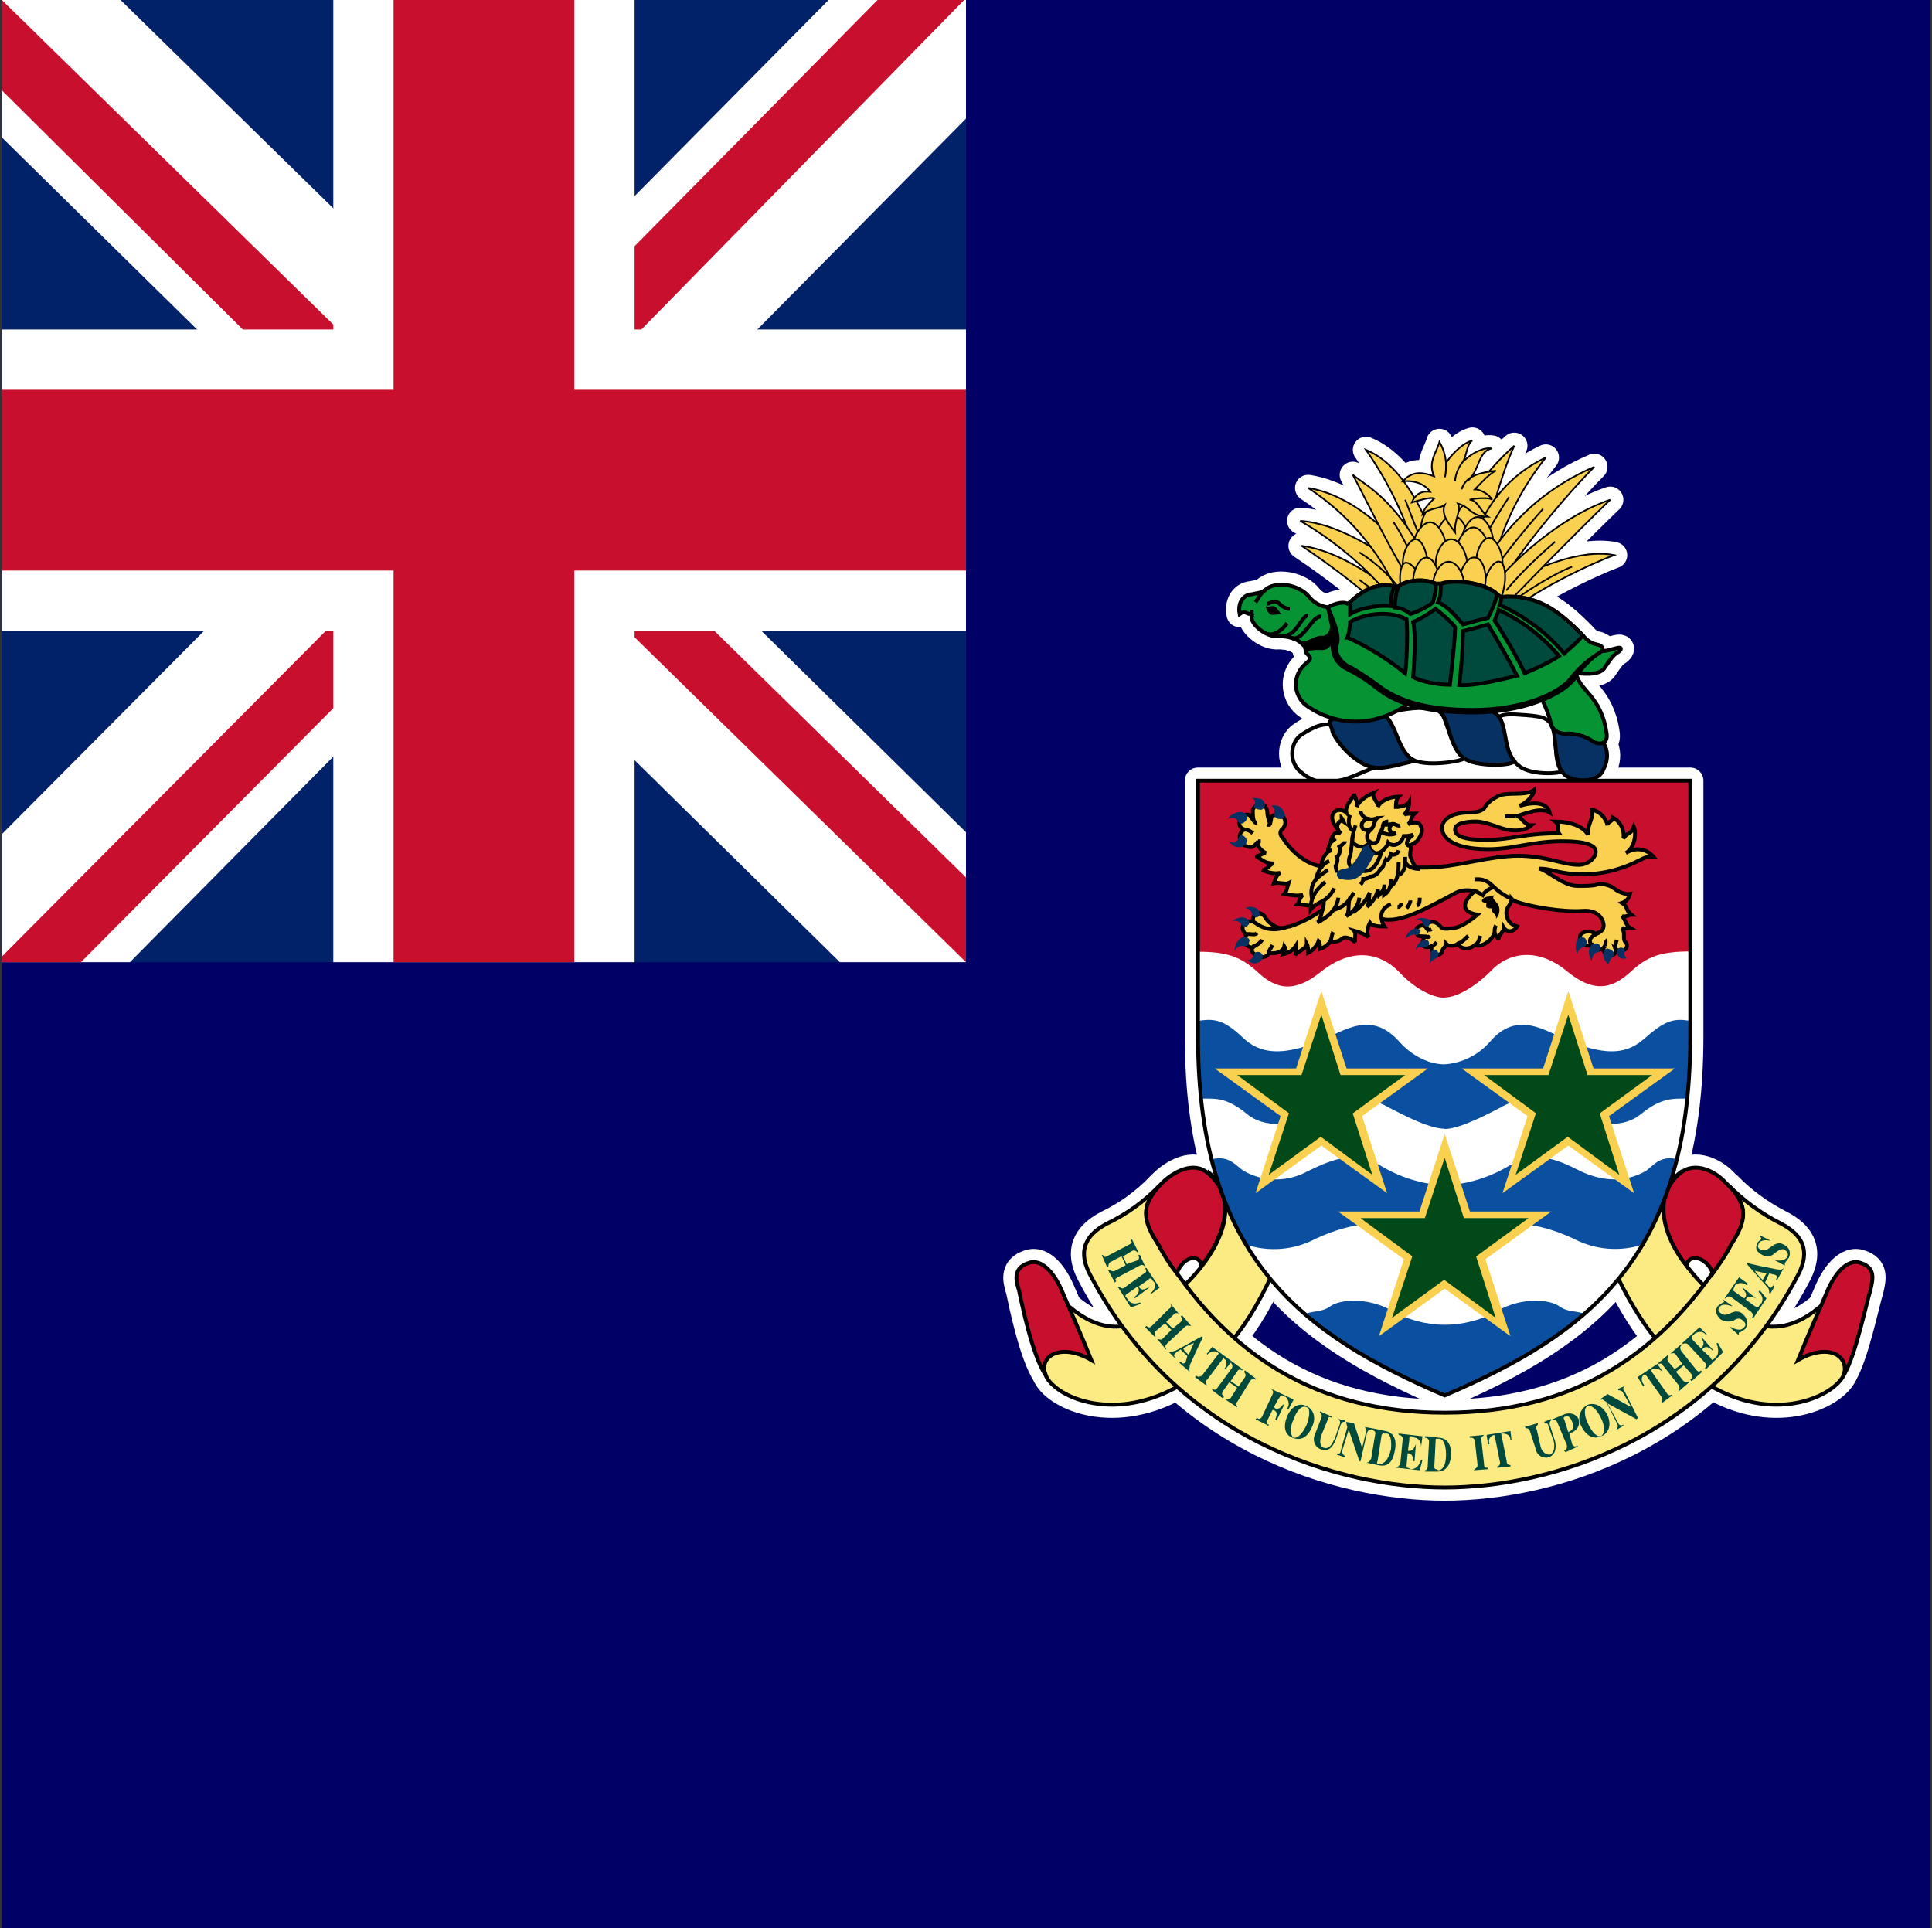 <svg width="513" height="512" viewBox="0 0 513 512" fill="none" xmlns="http://www.w3.org/2000/svg">
<rect x="0" y="0" width="513" height="512" fill="#333333" stroke="none"/>
<g clip-path="url(#clip0_103_7326)">
<path d="M0.5 0H512.5V512H0.5V0Z" fill="#000066"/>
<path d="M0.5 -0.5H256.5V255.5H0.5V-0.5Z" fill="#012169"/>
<path d="M256.5 -0.5V31.5L161.5 127.5L256.5 221V255.5H223L127.5 161.5L34.5 255.5H0.5V221.5L93.5 128L0.5 36.5V-0.5H31.5L127.5 93.5L220.5 -0.5H256.5Z" fill="white"/>
<path d="M92.5 161.5L98 178.5L21.5 255.5H0.5V254L92.5 161.5ZM154.5 155.5L181.5 159.5L256.5 233V255.5L154.5 155.5ZM256.5 -0.5L160.5 97.5L158.5 75.5L233.5 -0.5H256.5ZM0.5 0L97 94.5L67.5 90.5L0.5 24V0Z" fill="#C8102E"/>
<path d="M88.5 -0.5V255.5H168.5V-0.5H88.5ZM0.5 87.5V167.5H256.5V87.5H0.5Z" fill="white"/>
<path d="M0.5 103.5V151.5H256.5V103.5H0.5ZM104.5 -0.5V255.5H152.5V-0.5H104.5Z" fill="#C8102E"/>
<path d="M448.813 207.38V275.357C448.813 334.31 420.938 354.543 383.602 370.555C346.265 354.543 318.099 334.31 318.099 275.357V207.307H448.813V207.38Z" fill="white" stroke="white" stroke-width="6.987" stroke-linejoin="round"/>
<path d="M277.56 365.024C279.67 370.555 294.663 377.906 312.131 368.517C323.994 361.821 331.636 352.505 338.987 335.766C341.025 331.544 342.116 326.304 337.24 323.174C333.383 320.336 327.051 317.206 324.285 314.441C322.902 312.985 321.519 311.966 320.5 310.947C321.228 311.675 321.883 312.33 322.538 313.349C329.525 321.719 322.247 333.946 314.532 341.297C308.928 346.537 298.884 359.419 284.183 347.192C281.053 344.427 273.702 355.926 277.632 365.024H277.56ZM489.644 365.024C487.169 370.555 472.176 377.906 455.072 368.517C443.282 361.821 435.567 352.505 427.925 335.766C426.178 331.544 425.087 326.304 429.963 323.174C433.82 320.336 440.152 317.206 442.918 314.441C444.301 312.985 445.32 311.966 446.703 310.947C445.975 311.675 445.32 312.33 444.665 313.349C437.678 321.719 444.956 333.946 452.307 341.297C457.911 346.537 468.319 359.419 483.02 347.192C486.15 344.427 493.137 355.926 489.571 365.024H489.644Z" fill="#FCEA83" stroke="white" stroke-width="6.987" stroke-linejoin="round"/>
<path d="M383.602 395.009C411.477 395.009 454.418 382.418 477.489 338.459C481.274 331.18 477.489 327.323 472.904 324.921C467.721 322.311 463 318.869 458.93 314.732C464.534 320.336 463.442 324.193 459.658 330.453C441.826 360.147 417.445 375.14 383.602 375.14C349.758 375.14 325.377 360.147 307.545 330.453C303.761 324.193 302.669 320.336 307.909 314.805C303.9 318.993 299.166 322.42 293.935 324.921C289.423 327.323 285.566 331.18 289.423 338.459C312.422 382.418 355.654 395.009 383.602 395.009Z" fill="#FCEA83" stroke="white" stroke-width="6.987" stroke-linejoin="round"/>
<path d="M319.045 336.057C318.317 332.563 313.877 333.946 312.495 338.167C310.611 335.753 308.954 333.171 307.546 330.452C303.397 324.193 302.669 319.972 308.637 314.077C311.403 311.311 317.007 308.109 320.792 311.602C328.798 318.225 324.649 329.07 319.045 336.057ZM447.794 336.057C448.522 332.563 453.399 333.946 454.781 338.167C456.528 335.693 458.275 333.291 459.658 330.452C463.806 324.193 464.534 319.972 458.202 314.077C455.8 311.311 450.196 308.109 446.048 311.602C438.333 318.225 442.19 329.07 447.794 336.057ZM277.56 365.023C274.066 359.783 271.301 346.1 270.573 342.68C269.554 339.55 269.19 336.712 273.047 335.402C276.905 333.946 280.325 338.822 282.072 343.044C283.819 347.192 286.657 353.451 289.787 361.166C282.072 356.654 275.813 359.71 277.56 365.023ZM489.644 365.023C492.773 359.783 495.539 346.1 496.631 342.68C497.358 339.55 498.013 336.712 494.156 335.402C490.299 333.946 486.878 338.822 485.131 343.044C483.384 347.192 480.546 353.451 477.416 361.166C485.131 356.654 491.026 359.71 489.644 365.023Z" fill="#C8102E" stroke="white" stroke-width="6.987" stroke-linejoin="round"/>
<path d="M356.745 207.016C352.233 208.035 349.103 208.399 344.882 204.541C342.116 201.776 342.771 196.899 345.61 195.08C348.74 193.042 351.505 191.659 355.363 192.678C359.22 193.77 369.337 203.159 366.862 203.522C364.387 203.522 360.603 205.924 356.745 207.016ZM367.517 190.276C368.973 189.185 370.719 188.53 375.232 188.093C379.453 187.802 382.51 187.802 383.602 191.004C385.057 194.789 386.076 199.301 388.842 201.412C387.095 202.431 378.361 203.522 375.232 201.776C371.083 199.665 369.992 191.586 367.59 190.276H367.517ZM397.576 190.64C398.958 189.549 400.705 189.549 405.218 189.912C409.73 190.276 411.477 190.64 412.496 193.77C413.587 197.263 412.496 201.776 414.679 204.905C412.496 205.633 405.581 205.633 403.107 203.159C399.322 200.393 399.613 192.314 397.576 190.567V190.64Z" fill="white" stroke="white" stroke-width="6.987" stroke-linejoin="round"/>
<path d="M418.464 192.678C415.334 191.95 413.224 191.659 411.914 192.678C413.588 194.789 412.205 203.159 415.698 205.924C418.1 207.671 424.432 208.108 425.815 204.177C427.561 200.684 427.561 195.444 418.537 192.678H418.464ZM382.583 189.185C383.602 188.166 385.712 187.802 389.861 187.802C394.446 187.802 397.139 188.53 398.595 191.295C400.05 194.789 399.614 199.301 402.088 202.14C401.069 203.522 391.608 203.522 388.842 201.412C384.985 198.937 384.621 190.931 382.583 189.185ZM352.961 192.314C352.961 190.567 355.363 190.276 361.695 189.912C367.881 189.185 368.245 189.548 370.356 194.061C371.375 196.535 372.757 200.684 375.596 202.067C367.881 203.886 365.407 204.905 361.258 202.431C358.228 200.536 355.725 197.907 353.98 194.789C353.616 193.77 353.616 192.678 352.888 192.314H352.961Z" fill="#073163" stroke="white" stroke-width="6.987" stroke-linejoin="round"/>
<path d="M353.616 161.309C351.141 161.309 349.103 160.29 347.648 158.544C345.246 155.341 338.623 153.958 335.785 156.797C334.766 157.525 333.383 157.525 332.364 157.816C330.617 157.816 328.506 159.563 329.161 163.056C330.617 161.964 330.908 163.056 332 163.056C332.728 162.692 332.364 163.42 332.364 164.075C332.364 165.822 336.148 169.315 339.642 168.951C343.499 168.951 345.246 170.407 345.901 171.135C346.993 172.081 346.265 171.79 346.993 173.537C348.012 174.555 348.376 174.919 346.629 176.302C345.834 176.965 345.195 177.794 344.756 178.731C344.318 179.668 344.09 180.69 344.09 181.724C344.09 182.759 344.318 183.781 344.756 184.718C345.195 185.655 345.834 186.484 346.629 187.147C351.141 190.567 362.641 195.88 375.596 185.691C388.114 175.938 407.619 181.542 409.075 184.963C410.822 188.529 411.477 190.567 411.841 192.314C412.205 193.77 413.951 195.152 416.426 194.789C418.828 194.789 421.593 195.808 422.976 196.899C424.796 197.918 427.197 197.627 426.542 194.425C425.087 184.672 419.192 183.289 418.537 178.777C421.957 179.068 424.359 179.068 425.815 177.685C426.834 176.302 428.216 173.828 429.672 173.173C430.691 172.445 430.691 171.717 429.308 172.081C427.561 172.445 426.542 173.173 423.34 172.809C407.328 171.062 362.35 158.835 353.616 161.309Z" fill="#059334" stroke="white" stroke-width="6.987" stroke-linejoin="round"/>
<path d="M424.796 173.173C422.135 175.05 419.862 177.422 418.1 180.16C414.679 184.672 404.199 189.185 391.244 189.185C378.725 189.185 371.083 187.147 365.479 182.634C363.086 180.721 360.501 179.062 357.764 177.685C353.98 175.938 353.252 172.081 354.271 168.951C353.252 170.698 352.597 172.445 350.486 172.081C349.031 172.081 346.265 172.081 346.993 173.537C346.629 172.809 346.629 171.79 346.265 171.353L345.537 170.698C346.629 171.426 349.103 169.315 350.85 169.315C352.233 169.679 353.98 167.933 353.616 165.822L352.597 161.309C355.363 159.854 391.971 166.55 399.322 167.205C406.6 167.569 427.561 170.698 424.796 173.173Z" fill="black" stroke="white" stroke-width="6.987" stroke-linejoin="round"/>
<path d="M358.492 159.927C361.986 156.433 366.134 154.686 370.356 155.705H371.374C373.558 153.959 378.361 153.595 381.2 154.977H382.583C386.731 153.595 394.737 154.977 397.576 157.816L398.595 158.544C408.056 157.816 413.587 161.964 420.21 168.66C420.938 169.388 421.957 170.698 423.704 171.062C425.815 171.426 426.179 172.518 424.432 173.537C421.634 175.267 419.169 177.486 417.154 180.087C413.951 184.308 403.835 188.53 391.244 188.53C379.089 188.53 371.738 186.346 366.134 182.198C363.005 179.796 360.603 178.413 358.856 177.321C356.745 176.593 353.98 173.828 354.999 171.062C355.726 168.296 353.98 164.803 352.597 161.309C353.616 160.582 356.382 159.563 357.764 160.29L358.492 159.927Z" fill="#059334" stroke="white" stroke-width="6.987" stroke-linejoin="round"/>
<path d="M420.211 168.66C413.66 161.964 408.056 157.816 398.595 158.471C398.595 158.835 398.595 159.927 398.231 160.654C404.825 163.613 410.67 168.016 415.334 173.537C416.79 172.081 419.192 170.407 420.211 168.66ZM397.576 157.816C394.737 155.05 386.731 153.595 382.583 155.05C382.583 156.433 382.583 158.544 381.855 159.927C384.329 160.946 386.367 163.42 388.478 165.822C389.934 165.458 393.354 164.439 395.101 164.075C396.143 162.081 396.973 159.983 397.576 157.816ZM381.2 154.977C378.361 153.595 373.485 153.959 371.374 155.705C370.647 157.161 370.356 159.927 370.356 161.309C371.811 161.309 373.849 162.328 374.504 163.056C376.687 162.328 379.453 160.946 380.472 159.927C380.836 158.471 381.491 156.433 381.2 155.05V154.977ZM358.492 159.927C361.986 156.433 366.134 154.686 370.356 155.705C369.628 156.797 369.337 158.835 369.337 160.946C365.479 160.582 360.603 161.673 358.492 163.056V159.927Z" fill="#00493D" stroke="white" stroke-width="6.987" stroke-linejoin="round"/>
<path d="M413.951 174.192C409.567 169 404.102 164.827 397.94 161.964C397.94 162.328 397.212 163.711 396.848 164.803C398.958 167.933 403.107 174.919 404.854 178.777C406.6 178.049 411.477 175.938 413.951 174.192ZM387.459 181.906C388.062 177.15 388.402 172.363 388.478 167.569C390.225 167.205 393.718 166.186 395.101 165.822C396.848 168.66 401.069 176.011 402.816 179.432C398.595 180.451 391.608 182.198 387.459 181.906ZM375.232 165.167C376.979 164.439 379.453 162.983 381.127 161.673C382.583 162.692 385.348 165.167 386.367 166.55C386.367 169.679 385.348 178.777 384.985 181.834C382.219 181.834 377.706 181.179 375.232 179.796C375.596 174.556 375.96 168.66 375.232 165.167ZM357.764 169.315C358.128 168.588 358.492 166.186 358.492 165.167C361.258 163.42 368.245 161.673 373.485 164.439C373.849 167.933 373.485 176.666 373.121 178.777C368.453 174.981 363.316 171.801 357.837 169.315H357.764Z" fill="#00493D" stroke="white" stroke-width="6.987" stroke-linejoin="round"/>
<path d="M340.37 162.983C339.642 162.983 339.278 160.945 337.895 160.945C337.531 160.945 336.512 161.309 336.148 160.945C336.148 161.673 336.512 162.401 336.876 162.692C337.24 163.711 338.987 163.056 340.37 163.056V162.983Z" fill="black"/>
<path d="M340.37 168.951C344.518 168.951 345.246 163.711 347.357 163.42M342.771 169.315C345.901 170.771 348.376 163.42 350.777 163.711M336.512 160.29C337.531 160.29 338.259 158.835 340.006 160.581C340.734 161.309 341.752 161.673 342.48 161.673M341.752 165.458C340.297 167.641 337.895 168.951 336.512 168.296M335.784 156.797C334.766 157.525 334.11 158.835 333.383 159.926M332.364 161.964V163.711" stroke="white" stroke-width="6.987" stroke-linejoin="round"/>
<path d="M369.7 156.797C362.349 151.193 353.616 145.953 345.61 144.934C353.963 150.503 361.894 156.682 369.336 163.42" fill="black"/>
<path d="M369.7 156.797C362.349 151.193 353.616 145.953 345.61 144.934C353.963 150.503 361.894 156.682 369.336 163.42" stroke="white" stroke-width="6.987" stroke-linejoin="round"/>
<path d="M373.849 151.557C365.115 145.589 354.999 138.966 345.246 138.311C354.373 143.6 362.502 150.448 369.264 158.544M384.985 141.804C388.925 132.848 394.76 124.852 402.088 118.369C398.595 125.72 394.81 140.712 392.99 146.68" fill="black"/>
<path d="M373.849 151.557C365.115 145.589 354.999 138.966 345.246 138.311C354.373 143.6 362.502 150.448 369.264 158.544M384.985 141.804C388.925 132.848 394.76 124.852 402.088 118.369C398.595 125.72 394.81 140.712 392.99 146.68" stroke="white" stroke-width="6.987" stroke-linejoin="round"/>
<path d="M392.699 140.057C396.072 131.856 402.413 125.229 410.458 121.498C404.414 129.038 399.913 137.694 397.212 146.972" fill="black"/>
<path d="M392.699 140.057C396.072 131.856 402.413 125.229 410.458 121.498C404.414 129.038 399.913 137.694 397.212 146.972" stroke="white" stroke-width="6.987" stroke-linejoin="round"/>
<path d="M395.829 146.972C402.511 136.743 412.089 128.736 423.34 123.973C414.606 132.707 401.724 148.718 398.595 155.05M400.705 154.686C406.964 151.193 419.555 145.589 428.58 147.408C423.049 149.446 406.309 157.088 398.958 164.148" fill="black"/>
<path d="M395.829 146.972C402.511 136.743 412.089 128.736 423.34 123.973C414.606 132.707 401.724 148.718 398.595 155.05M400.705 154.686C406.964 151.193 419.555 145.589 428.58 147.408C423.049 149.446 406.309 157.088 398.958 164.148" stroke="white" stroke-width="6.987" stroke-linejoin="round"/>
<path d="M399.322 152.212C405.218 145.953 416.062 136.564 427.561 132.707C419.192 140.712 401.36 158.908 398.958 161.673M382.583 148.427C378.361 135.472 372.102 123.318 362.714 119.46C370.191 130.152 375.394 142.266 377.998 155.05M374.504 148.063C367.59 139.694 358.128 131.324 347.357 129.577C357.912 136.484 366.251 146.289 371.374 157.816" fill="black"/>
<path d="M399.322 152.212C405.218 145.953 416.062 136.564 427.561 132.707C419.192 140.712 401.36 158.908 398.958 161.673M382.583 148.427C378.361 135.472 372.102 123.318 362.714 119.46C370.191 130.152 375.394 142.266 377.998 155.05M374.504 148.063C367.59 139.694 358.128 131.324 347.357 129.577C357.912 136.484 366.251 146.289 371.374 157.816" stroke="white" stroke-width="6.987" stroke-linejoin="round"/>
<path d="M378.434 147.699C369.7 131.979 363.005 129.213 359.22 126.083C362.35 131.979 369.992 147.699 374.504 154.323" fill="black"/>
<path d="M378.434 147.699C369.7 131.979 363.005 129.213 359.22 126.083C362.35 131.979 369.992 147.699 374.504 154.323" stroke="white" stroke-width="6.987" stroke-linejoin="round"/>
<path d="M360.967 146.68C365.945 149.811 370.209 153.952 373.485 158.835" stroke="white" stroke-width="6.987" stroke-linejoin="round"/>
<path d="M360.967 153.959C363.005 155.705 366.862 157.816 370.356 160.946L360.967 153.959ZM402.452 159.199C405.945 156.433 413.587 151.921 417.445 150.465L402.452 159.199ZM399.977 156.797C403.471 152.212 410.458 145.953 412.932 143.842L399.977 156.797ZM409.73 135.108C405.04 140.364 400.619 145.854 396.484 151.557L409.73 135.108ZM400.705 131.979C397.402 136.865 394.482 141.999 391.971 147.336L400.705 131.979ZM373.121 132.707C375.232 138.311 379.089 147.699 380.399 151.557L373.121 132.707ZM369.992 138.602C371.447 140.785 374.213 145.589 375.232 149.082L369.992 138.602Z" fill="black"/>
<path d="M360.967 153.959C363.005 155.705 366.862 157.816 370.356 160.946M402.452 159.199C405.945 156.433 413.587 151.921 417.445 150.465M399.977 156.797C403.471 152.212 410.458 145.953 412.932 143.842M409.73 135.108C405.04 140.364 400.619 145.854 396.484 151.557M400.705 131.979C397.402 136.865 394.482 141.999 391.971 147.336M373.121 132.707C375.232 138.311 379.089 147.699 380.399 151.557M369.992 138.602C371.447 140.785 374.213 145.589 375.232 149.082" stroke="white" stroke-width="6.987" stroke-linejoin="round"/>
<path d="M381.855 136.855C381.855 133.725 383.966 130.305 386.076 130.305C388.478 130.305 390.225 134.453 390.225 136.855C390.225 139.693 388.114 142.095 386.076 142.095C383.893 142.095 381.855 140.057 381.855 136.855Z" fill="black" stroke="white" stroke-width="6.987" stroke-linejoin="round"/>
<path d="M377.342 139.693C377.706 136.2 380.108 133.434 382.219 133.725C384.329 134.089 385.348 138.311 384.984 140.712C384.621 143.478 382.219 145.589 380.472 145.225C378.725 145.225 376.979 142.823 377.342 139.693ZM386.731 140.712C386.003 137.583 387.459 134.162 389.57 133.725C391.608 133.434 393.718 136.855 394.082 139.693C394.81 142.459 392.99 145.225 391.244 145.225C389.57 145.589 387.095 143.842 386.731 140.712Z" fill="black" stroke="white" stroke-width="6.987" stroke-linejoin="round"/>
<path d="M381.491 143.478C381.491 140.057 383.602 136.928 385.712 136.928C388.114 136.928 389.861 140.712 389.861 143.478C389.861 146.316 387.823 148.718 385.712 148.718C383.602 148.718 381.491 146.68 381.491 143.478Z" fill="black" stroke="white" stroke-width="6.987" stroke-linejoin="round"/>
<path d="M375.232 145.225C375.232 142.095 377.706 138.675 379.744 138.675C381.928 138.675 383.966 142.823 383.966 145.225C383.966 148.063 381.491 150.465 379.744 150.465C377.706 150.465 375.232 148.427 375.232 145.225ZM388.114 143.842C388.114 140.712 390.298 137.292 392.335 137.292C394.737 137.292 396.484 141.44 396.484 143.842C396.484 146.68 394.446 149.082 392.335 149.082C390.225 149.082 388.114 146.972 388.114 143.842Z" fill="black" stroke="white" stroke-width="6.987" stroke-linejoin="round"/>
<path d="M386.731 146.68C386.731 143.187 389.206 140.057 391.244 140.057C393.427 140.057 395.465 143.842 395.465 146.608C395.465 149.446 393.354 151.921 391.244 151.921C389.206 151.921 386.731 149.737 386.731 146.68Z" fill="black" stroke="white" stroke-width="6.987" stroke-linejoin="round"/>
<path d="M381.2 149.81C381.2 146.316 383.238 143.187 385.349 143.187C387.823 143.187 389.57 147.335 389.57 149.737C389.57 152.648 387.386 155.05 385.349 155.05C383.238 155.05 381.127 152.867 381.127 149.81H381.2ZM372.466 149.81C372.466 146.316 374.213 143.187 375.96 143.187C377.707 143.187 379.089 147.335 379.089 149.737C379.089 152.648 377.343 155.05 375.96 155.05C374.213 155.05 372.466 152.867 372.466 149.81ZM391.972 149.155C391.972 145.953 393.718 142.823 395.465 142.823C397.212 142.823 398.959 146.68 398.959 149.082C398.959 152.212 396.848 154.322 395.465 154.322C393.718 154.322 391.972 152.212 391.972 149.082V149.155Z" fill="black" stroke="white" stroke-width="6.987" stroke-linejoin="round"/>
<path d="M394.082 154.978C394.81 151.557 396.848 148.718 398.231 149.155C399.686 149.446 399.977 153.595 399.322 156.069C398.958 159.199 396.848 160.946 395.465 160.582C394.009 160.291 393.354 157.816 394.009 155.05L394.082 154.978Z" fill="black" stroke="white" stroke-width="6.987" stroke-linejoin="round"/>
<path d="M387.459 153.959C387.823 150.829 389.861 147.699 391.608 148.063C393.718 148.063 394.737 152.212 394.446 154.614C394.082 157.816 392.263 159.927 390.589 159.563C388.842 159.563 387.095 157.088 387.459 153.959ZM377.706 154.978C376.615 151.557 374.504 149.155 373.121 149.446C371.738 149.81 371.374 153.959 372.102 156.433C372.83 159.199 374.868 160.946 376.251 160.582C377.342 160.291 378.434 157.816 377.706 155.05V154.978Z" fill="black" stroke="white" stroke-width="6.987" stroke-linejoin="round"/>
<path d="M375.232 154.322C375.232 151.193 376.979 148.063 378.725 148.063C380.836 148.063 382.219 151.921 382.219 154.322C382.219 157.452 380.472 159.563 378.725 159.563C377.27 159.563 375.232 157.452 375.232 154.322Z" fill="black" stroke="white" stroke-width="6.987" stroke-linejoin="round"/>
<path d="M380.472 155.705C380.472 152.212 382.583 149.155 384.621 149.155C387.095 149.155 388.842 152.94 388.842 155.705C388.842 158.544 386.731 160.946 384.621 160.946C382.583 160.946 380.472 158.835 380.472 155.705ZM382.219 117.35C381.491 120.115 379.089 122.59 380.763 126.447C377.707 125.356 374.941 124.992 372.466 127.83C375.596 127.466 378.362 128.558 379.744 130.596C376.979 130.232 375.596 131.688 374.868 133.434C377.343 132.707 379.744 131.979 380.836 132.343C379.744 133.434 377.998 135.108 377.707 136.564C379.744 134.817 382.219 135.108 383.602 134.089C382.583 136.564 384.621 138.966 386.368 141.367C386.076 137.947 388.114 135.545 387.095 133.725C390.225 134.453 390.589 137.219 395.101 137.219C393.354 136.2 392.336 132.707 390.225 132.707C391.244 132.343 395.465 131.979 396.193 132.707C395.465 131.251 392.991 129.941 391.608 129.941C393.063 128.485 395.465 125.72 397.212 124.992C394.737 125.356 390.953 125.72 389.57 127.83C392.991 124.992 392.336 119.824 396.12 119.096C394.082 118.733 390.953 120.115 388.478 122.59C389.57 120.479 389.57 117.714 390.953 116.986C388.114 117.714 384.985 121.207 383.966 122.954C383.815 120.978 383.218 119.062 382.219 117.35Z" fill="black" stroke="white" stroke-width="6.987" stroke-linejoin="round"/>
<path d="M383.965 122.954C383.965 123.973 383.965 126.084 383.602 126.739L383.965 122.954ZM388.478 122.59C387.75 123.318 386.367 125.72 386.367 127.83L388.478 122.59Z" fill="black"/>
<path d="M383.965 122.954C383.965 123.973 383.965 126.084 383.602 126.739M388.478 122.59C387.75 123.318 386.367 125.72 386.367 127.83" stroke="white" stroke-width="6.987" stroke-linejoin="round"/>
<path d="M390.589 126.739C389.389 127.455 388.505 128.599 388.114 129.941" stroke="white" stroke-width="6.987" stroke-linejoin="round"/>
<path d="M277.56 365.024C279.67 370.555 294.663 377.906 312.131 368.517C323.994 361.821 331.636 352.505 338.987 335.766C341.025 331.544 342.116 326.304 337.24 323.174C333.383 320.336 327.051 317.206 324.285 314.441C322.902 312.985 321.519 311.966 320.5 310.947C321.228 311.675 321.883 312.33 322.538 313.349C329.525 321.719 322.247 333.946 314.532 341.297C308.928 346.537 298.884 359.419 284.183 347.192C281.053 344.427 273.702 355.926 277.632 365.024H277.56ZM489.644 365.024C487.169 370.555 472.176 377.906 455.072 368.517C443.282 361.821 435.567 352.505 427.925 335.766C426.178 331.544 425.087 326.304 429.963 323.174C433.82 320.336 440.152 317.206 442.918 314.441C444.301 312.985 445.32 311.966 446.703 310.947C445.975 311.675 445.32 312.33 444.665 313.349C437.678 321.719 444.956 333.946 452.307 341.297C457.911 346.537 468.319 359.419 483.02 347.192C486.15 344.427 493.137 355.926 489.571 365.024H489.644Z" fill="#FCEA83" stroke="black" stroke-width="1.019"/>
<path d="M383.602 395.009C411.477 395.009 454.418 382.418 477.489 338.459C481.274 331.18 477.489 327.323 472.904 324.921C467.721 322.311 463 318.869 458.93 314.732C464.534 320.336 463.442 324.193 459.658 330.453C441.826 360.147 417.445 375.14 383.602 375.14C349.758 375.14 325.377 360.147 307.545 330.453C303.761 324.193 302.669 320.336 307.909 314.805C303.9 318.993 299.166 322.42 293.935 324.921C289.423 327.323 285.566 331.18 289.423 338.459C312.422 382.418 355.654 395.009 383.602 395.009Z" fill="#FCEA83" stroke="black" stroke-width="1.019"/>
<path d="M319.045 336.057C318.317 332.563 313.877 333.946 312.495 338.167C310.611 335.753 308.954 333.171 307.546 330.452C303.397 324.193 302.669 319.972 308.637 314.077C311.403 311.311 317.007 308.109 320.792 311.602C328.798 318.225 324.649 329.07 319.045 336.057ZM447.794 336.057C448.522 332.563 453.399 333.946 454.781 338.167C456.528 335.693 458.275 333.291 459.658 330.452C463.806 324.193 464.534 319.972 458.202 314.077C455.8 311.311 450.196 308.109 446.048 311.602C438.333 318.225 442.19 329.07 447.794 336.057ZM277.56 365.023C274.066 359.783 271.301 346.1 270.573 342.68C269.554 339.55 269.19 336.712 273.047 335.402C276.905 333.946 280.325 338.822 282.072 343.044C283.819 347.192 286.657 353.451 289.787 361.166C282.072 356.654 275.813 359.71 277.56 365.023ZM489.644 365.023C492.773 359.783 495.539 346.1 496.631 342.68C497.358 339.55 498.013 336.712 494.156 335.402C490.299 333.946 486.878 338.822 485.131 343.044C483.384 347.192 480.546 353.451 477.416 361.166C485.131 356.654 491.026 359.71 489.644 365.023Z" fill="#C8102E" stroke="black" stroke-width="1.019"/>
<path d="M297.793 333.582L295.027 335.038C294.299 335.329 294.299 336.057 294.299 336.421H293.936L292.553 333.291H292.917C292.917 333.582 293.281 334.019 293.936 333.582L299.904 330.453C300.631 330.089 300.631 329.725 300.268 329.434L300.559 329.07L302.305 332.563H302.014C301.65 332.199 301.286 331.835 300.559 332.199L298.157 333.655L299.176 335.693L302.014 334.674C302.742 334.31 302.305 333.582 302.305 333.218H302.669L304.125 336.421C303.761 336.057 303.397 335.693 302.669 336.057L296.774 339.186C296.046 339.55 296.046 339.914 296.41 340.205L296.046 340.569L294.299 337.44L294.663 337.076C295.027 337.44 295.391 337.804 296.119 337.44L298.885 335.984L297.793 333.582ZM303.761 338.167C304.489 337.804 304.489 337.44 304.052 336.712H304.416L307.91 341.952L305.508 343.699V343.408C306.891 342.316 306.891 340.933 306.527 340.569C306.163 340.205 305.799 339.841 305.799 339.55C305.508 339.55 305.508 339.186 304.78 339.914L302.305 341.661C302.669 341.952 303.033 343.044 304.78 341.952H305.144L301.286 344.791V344.427C303.033 342.971 302.305 341.952 302.014 341.661L299.54 343.408C298.812 343.699 298.812 344.135 298.812 344.427C299.176 344.427 299.176 344.791 299.54 345.154C299.904 345.882 300.995 346.537 302.669 345.882L303.033 346.173L300.268 347.192L296.774 341.661H297.138C297.429 341.952 297.866 342.389 298.521 341.952L303.761 338.167ZM309.292 351.414L306.891 353.451C306.527 353.815 306.527 354.543 306.891 354.907H306.527L304.052 352.433L304.416 352.069C304.78 352.433 305.144 352.796 305.872 352.069L310.384 347.556C311.112 347.192 311.112 346.828 310.675 346.101L313.15 349.012C312.786 348.575 312.131 348.575 311.694 349.012L309.656 351.05L311.403 352.796L313.514 351.05C314.241 350.322 313.878 350.031 313.514 349.594L313.878 349.303L316.279 352.069H315.915C315.624 352.069 315.188 351.777 314.533 352.433L310.02 356.654C309.292 357.382 309.292 357.673 309.656 358.037V358.401L307.255 355.562C307.546 355.562 308.273 355.926 308.637 355.562L311.039 353.16L309.292 351.414ZM314.533 358.764L315.624 359.783L317.007 356.654C317.007 356.654 315.915 356.945 314.169 358.037L314.533 358.764L314.169 359.056L313.441 358.328C313.15 358.692 312.786 358.692 312.422 359.056C311.403 359.783 311.694 360.147 312.131 360.511V360.802L310.384 359.056H310.675L312.131 358.692L319.045 354.907L319.409 355.198C319.409 355.198 319.045 355.562 315.915 362.549C315.915 363.277 315.624 363.568 315.915 364.296L313.15 361.894L313.514 361.53C313.878 362.258 314.533 362.258 314.897 361.53C314.897 361.166 315.26 360.438 315.26 360.075L314.169 359.056L314.533 358.692V358.764ZM317.298 365.679L317.662 365.315C318.026 365.679 318.39 365.679 319.118 365.315L323.63 359.419L323.266 359.056C322.539 358.692 321.52 358.692 320.501 359.783V359.419L321.883 357.673L327.124 361.53L325.377 363.568H325.013C326.032 362.549 325.741 361.166 325.013 360.802V360.438L320.501 366.406C319.773 366.77 320.137 367.425 320.501 367.789H320.137L317.298 365.679Z" fill="#00493D"/>
<path d="M326.396 367.061L324.649 369.536C324.285 370.264 324.649 370.555 325.013 370.992L324.649 371.283L321.884 369.172V368.808C322.611 369.172 322.902 369.172 323.266 368.517L327.124 363.277C327.415 362.549 327.124 362.185 326.76 361.821L327.124 361.53L329.889 363.568V363.932C329.162 363.568 328.871 363.568 328.434 364.296L326.76 366.77L328.871 368.153L330.617 365.679C330.908 364.951 330.617 364.66 330.253 364.296L330.617 363.932L333.383 366.042V366.406C333.019 366.042 332.364 366.042 331.927 366.77L328.507 372.302C327.779 372.666 328.143 373.029 328.507 373.393V373.684L325.377 371.647H325.741C326.032 371.647 326.469 371.647 326.76 371.283L328.507 368.517L326.396 367.061ZM333.383 376.887L333.747 376.523C334.111 376.887 334.766 376.887 335.13 376.159L337.895 370.264C338.259 369.536 337.895 369.172 337.531 368.808L343.5 371.647L342.044 374.412L341.753 374.048C342.772 372.666 341.753 371.283 341.389 370.919C341.025 370.919 340.661 370.555 340.37 370.555C340.006 370.555 340.006 370.555 339.642 371.283C339.278 371.647 338.259 373.684 338.259 373.684C338.623 374.048 339.278 374.776 340.734 372.957H341.025L338.987 377.178L338.623 376.887C339.642 374.703 338.259 374.412 337.895 374.412L336.513 377.178C336.149 377.906 336.513 378.27 336.876 378.27V378.634L333.383 376.887ZM343.5 381.763C342.481 381.035 342.481 378.925 343.5 376.887C344.227 374.703 345.61 373.029 346.993 373.684C348.012 374.048 347.721 376.159 346.993 378.27C345.901 380.671 344.518 382.054 343.5 381.763H343.136C345.61 382.782 347.357 381.399 348.376 378.925C349.395 376.887 349.104 374.412 346.92 373.393C344.882 372.302 342.772 373.684 341.753 376.159C340.734 378.634 341.025 381.035 343.208 381.763H343.5ZM354.271 382.418L355.727 378.27C356.018 377.542 355.727 377.178 355.363 376.814L357.11 377.178V377.542C356.746 377.542 356.382 377.542 356.018 378.27L354.635 382.418C353.907 384.165 352.888 385.548 350.85 384.893C349.395 384.529 348.376 382.782 349.104 381.035L350.85 376.523C351.141 375.795 350.85 375.431 350.486 375.067V374.776L353.616 376.159V376.523C353.252 376.159 352.597 376.159 352.597 376.887L350.778 381.326C350.414 382.709 350.414 384.092 351.505 384.456C352.524 384.82 353.543 384.092 354.198 382.345L354.271 382.418ZM357.473 377.906C357.473 377.542 357.473 377.542 357.11 377.542L359.511 377.906L361.695 384.529L362.714 380.308C363.005 379.58 362.714 379.289 362.35 378.925L364.388 379.289L364.097 379.653C363.733 379.653 363.369 379.653 363.005 380.38L361.258 388.022H360.967L358.128 379.653L356.382 385.257C356.382 386.276 356.746 386.276 357.11 386.639V387.003L354.999 386.276V385.912C355.363 386.276 356.018 385.912 356.018 385.184L357.765 378.925L357.473 377.906ZM369.337 384.893C368.609 388.022 367.153 388.75 366.498 388.75H365.77C365.77 388.75 365.479 388.386 365.77 388.022L366.862 381.035C367.226 380.671 367.226 380.308 367.59 380.671H368.318C368.973 380.671 369.628 382.127 369.337 384.893L370.356 385.257C371.084 381.763 369.628 380.308 367.881 380.016C366.498 379.653 364.388 379.289 364.388 379.289V379.653C364.752 380.016 365.479 380.016 365.115 381.108L364.097 387.295C363.733 388.022 363.369 388.386 363.005 388.386H362.714L366.134 389.114C367.881 389.405 369.628 389.114 370.356 385.257L369.337 384.893ZM372.466 382.054C372.466 381.326 371.739 381.035 371.375 381.035V380.671L377.707 381.399L377.343 384.165C377.343 382.418 376.251 381.763 375.596 381.763C375.232 381.399 374.868 381.399 374.504 381.399C374.213 381.399 374.213 381.399 374.213 382.418L373.849 385.257C374.213 385.257 375.232 385.548 375.96 383.51L375.596 388.022H375.232C375.232 385.912 374.213 385.912 373.776 385.912L373.485 389.041C373.485 389.769 373.485 389.769 373.849 389.769L374.577 390.133C375.596 390.133 376.615 389.769 377.343 387.658H377.707L376.979 390.424L370.356 389.696C371.084 389.696 371.375 389.405 371.811 388.75L372.466 382.054ZM383.966 386.276C383.966 389.405 382.874 390.424 381.855 390.424C381.491 390.133 381.491 390.133 381.127 390.133L380.836 389.769L381.2 382.491C381.2 382.054 381.2 382.054 381.491 382.054H382.219C382.947 382.054 383.966 383.146 383.966 386.276H385.349C385.349 382.782 383.602 381.763 381.855 381.763C380.399 381.399 378.362 381.399 378.362 381.399V381.763C378.726 381.763 379.453 382.054 379.453 382.782L379.089 389.405C379.089 390.133 378.726 390.424 378.362 390.424V390.788H381.491C383.238 390.788 384.985 390.06 385.349 386.276H383.893H383.966ZM394.082 389.041C394.082 389.769 394.446 389.769 395.101 389.769V390.133L391.244 390.424C391.608 390.133 392.336 389.696 392.336 389.041L391.608 382.491C391.244 381.763 390.88 381.763 390.225 381.763V381.399L394.082 381.035C393.718 381.399 392.991 381.763 393.354 382.491L394.082 389.041ZM397.576 389.769V389.405C397.94 389.405 398.304 389.041 398.304 388.386L396.848 381.108H396.484C395.756 381.399 395.101 382.054 395.465 383.51H395.101L394.737 381.035L401.069 380.016L401.36 382.418H401.069C401.069 381.035 399.978 380.671 398.886 380.671H398.595L400.05 387.95C400.05 388.677 400.341 389.041 401.069 389.041V389.405L397.576 389.769ZM412.569 382.782L411.113 378.634C411.113 377.906 410.458 377.906 410.094 377.906V377.542L411.841 376.814V377.178C411.477 377.542 411.477 377.542 411.477 378.27L412.933 382.782C413.224 384.238 413.224 386.276 411.186 387.003C409.73 387.295 408.056 386.639 407.692 384.529L406.237 380.016C405.946 379.289 405.582 379.289 405.218 379.289L404.854 378.925L408.347 377.906V378.27C408.056 378.634 407.62 378.997 408.056 379.653L409.075 384.165C409.439 385.621 410.531 386.276 411.477 386.276C412.569 385.912 412.933 384.529 412.569 382.782ZM416.426 380.308C418.1 379.58 417.809 378.634 417.445 377.542C417.081 376.523 416.426 375.795 415.698 376.159C415.334 376.159 414.97 376.523 415.334 376.887L416.426 380.308L416.717 380.671L417.445 383.51C417.809 384.238 418.464 384.238 418.901 383.801V384.165L415.698 385.621L415.334 385.257C416.062 384.893 416.062 384.529 416.062 383.801L413.588 377.906C413.224 376.887 412.86 377.178 412.205 377.178V376.887L415.698 375.431C417.154 375.14 418.464 375.431 419.192 376.887C419.556 378.634 418.828 379.653 417.445 380.38C417.081 380.38 416.717 380.671 416.717 380.671L416.426 380.308Z" fill="#00493D"/>
<path d="M425.087 381.326C424.068 381.763 422.685 380.308 421.594 377.906C420.575 375.795 420.575 373.684 421.594 373.393C422.685 373.029 424.068 374.412 425.087 376.523C426.179 378.634 426.179 380.671 425.087 381.399C427.27 380.671 427.925 378.27 426.834 375.795C425.815 373.684 423.704 372.302 421.594 373.029C421.104 373.275 420.668 373.617 420.314 374.034C419.959 374.452 419.692 374.937 419.529 375.46C419.366 375.983 419.31 376.534 419.365 377.079C419.419 377.624 419.583 378.153 419.847 378.634C420.938 381.035 423.049 382.418 425.087 381.399V381.326ZM425.451 371.647H424.796L426.834 370.191L433.166 373.684L430.982 369.9C430.691 369.172 429.963 369.172 429.672 369.172V368.808L431.419 368.08C431.055 368.517 430.691 368.808 431.419 369.536L434.912 376.523L434.549 376.887L426.834 372.666L429.672 377.906C429.963 378.634 430.691 378.634 431.055 378.27V378.634L429.308 379.652V379.289C429.672 378.925 429.672 378.561 429.308 377.906L426.543 372.302L425.451 371.574V371.647ZM441.172 372.666V372.302C441.172 371.938 441.536 371.574 441.172 370.919L436.95 365.024H436.586C435.859 365.315 435.567 366.77 436.586 367.789L436.295 368.153L434.84 365.679L440.08 362.185L441.536 364.368C440.444 363.277 439.352 363.277 438.697 363.641L438.333 363.932L442.554 369.9C442.918 370.628 443.573 370.628 444.01 370.264V370.555L441.172 372.666Z" fill="#00493D"/>
<path d="M445.029 364.296L447.067 366.77C447.431 367.061 448.159 367.061 448.522 366.77V367.061L445.684 369.536V369.172C446.048 368.808 446.048 368.444 445.684 367.789L441.535 362.549C441.172 361.821 440.808 362.185 440.08 362.185L442.918 359.783V360.147C442.918 360.438 442.554 360.875 442.918 361.53L444.665 363.568L446.703 362.185L445.029 359.783C444.665 359.055 443.937 359.419 443.573 359.419L446.412 356.945V357.309C446.048 357.673 446.048 358.037 446.412 358.764L450.56 363.932C450.924 364.296 451.288 364.296 451.652 363.932L451.943 364.296L449.177 366.77L448.814 366.406C449.177 366.042 449.541 365.679 449.177 364.951L447.067 362.549L445.029 364.296ZM448.159 356.945C447.795 356.654 447.067 356.654 446.703 356.945V356.654L451.288 352.432L453.399 354.543H453.035C451.943 353.087 450.56 353.815 449.905 354.179C449.905 354.543 449.541 354.543 449.177 354.907C449.177 354.907 449.177 355.198 449.541 355.926L451.652 358.037C451.943 357.673 453.035 356.945 451.652 355.198H451.943L454.782 358.4V358.692C453.035 356.945 452.307 357.964 451.943 358.4L454.127 360.438C454.418 361.166 454.782 361.166 454.782 361.166L455.801 360.147C456.164 359.783 456.528 358.692 455.801 356.654H456.164L457.547 359.055L453.035 363.568L452.671 363.277C453.035 362.913 453.399 362.549 452.671 361.821L448.159 356.945ZM456.528 347.192C456.164 347.556 456.164 348.284 456.819 348.648C457.547 349.303 458.275 349.303 459.658 348.648C460.386 348.284 461.696 347.92 462.788 348.939C464.534 350.686 463.806 352.069 463.515 352.796C463.151 353.16 462.424 353.524 462.06 353.815C461.696 353.815 461.696 353.815 461.696 354.179V354.543L459.294 352.432H459.658C461.041 353.16 462.424 353.451 463.151 352.432C463.879 351.705 463.151 350.977 462.788 350.686C462.06 349.958 461.332 349.958 460.313 350.686C459.294 351.05 457.911 351.05 456.819 350.322C455.437 348.939 455.437 347.92 456.092 346.828L457.547 345.809C457.911 345.809 457.911 345.809 457.547 345.082L460.022 346.828H459.658C457.911 346.1 456.819 346.537 456.528 347.192ZM459.658 344.427C458.93 344.063 458.566 344.427 458.202 344.79H457.911L461.769 339.186L464.17 340.933L463.806 341.297C463.371 340.923 462.816 340.717 462.242 340.717C461.668 340.717 461.112 340.923 460.677 341.297C460.677 341.661 460.313 342.025 460.313 342.316C460.022 342.316 460.022 342.68 460.677 343.044C461.041 343.408 463.151 344.79 463.151 344.79C463.515 344.427 464.17 343.699 462.788 342.316V341.952L466.281 344.79C464.17 343.699 463.806 344.79 463.515 345.082L465.917 346.828C466.645 347.192 466.936 347.192 466.936 347.192C466.936 346.828 467.3 346.464 467.664 346.173C468.028 345.445 468.392 344.427 466.936 343.044L467.3 342.68L469.047 344.79L465.553 350.031H465.189C465.553 349.303 465.553 348.939 464.898 348.284L459.658 344.427ZM469.047 338.167L468.028 339.914C466.572 338.458 465.917 337.44 465.917 337.44L469.047 338.167H469.774C470.138 338.167 470.793 338.458 471.157 338.458C472.176 338.822 471.885 339.186 471.521 339.914H471.885L473.632 336.712C472.904 337.44 472.54 337.076 471.885 337.076C464.534 335.693 463.879 335.329 463.879 335.329V335.693L469.411 341.952C469.774 342.316 469.774 343.044 469.774 343.408H470.138L471.157 341.661L470.793 341.297C470.43 342.025 470.066 342.316 469.411 341.297L468.683 340.569L469.774 338.167H469.047ZM466.936 330.453C466.645 330.816 466.645 331.544 467.664 331.908C468.683 332.199 469.119 331.908 470.138 331.18C471.157 330.453 472.176 329.725 473.559 330.453C475.743 331.544 475.306 333.291 475.015 333.946L473.923 335.402V336.057L471.157 334.601C472.904 334.965 474.287 334.601 474.651 333.582C475.015 332.854 474.287 332.199 473.923 331.835C473.195 331.544 472.54 331.835 471.521 332.563C470.43 333.582 469.338 334.019 468.028 333.291C466.572 332.563 465.917 331.544 466.572 330.453C466.572 329.725 467.3 329.434 467.664 329.07C467.664 328.706 467.664 328.706 467.3 328.342V328.051L470.138 329.434H469.774C468.028 329.07 466.936 329.798 466.936 330.453Z" fill="#00493D"/>
<path d="M356.746 207.016C352.233 208.035 349.104 208.399 344.882 204.541C342.117 201.776 342.772 196.899 345.61 195.08C348.74 193.042 351.505 191.659 355.363 192.678C359.22 193.77 369.337 203.159 366.862 203.522C364.388 203.522 360.603 205.924 356.746 207.016ZM367.517 190.276C368.973 189.185 370.72 188.53 375.232 188.093C379.453 187.802 382.51 187.802 383.602 191.004C385.057 194.789 386.076 199.301 388.842 201.412C387.095 202.431 378.362 203.522 375.232 201.776C371.084 199.665 369.992 191.586 367.59 190.276H367.517ZM397.576 190.64C398.959 189.549 400.705 189.549 405.218 189.912C409.73 190.276 411.477 190.64 412.496 193.77C413.588 197.263 412.496 201.776 414.679 204.905C412.496 205.633 405.582 205.633 403.107 203.159C399.323 200.393 399.614 192.314 397.576 190.567V190.64Z" fill="white" stroke="black" stroke-width="1.019"/>
<path d="M418.464 192.678C415.335 191.95 413.224 191.659 411.914 192.678C413.588 194.789 412.205 203.159 415.698 205.924C418.1 207.671 424.432 208.108 425.815 204.177C427.562 200.684 427.562 195.444 418.537 192.678H418.464ZM382.583 189.185C383.602 188.166 385.713 187.802 389.861 187.802C394.446 187.802 397.139 188.53 398.595 191.295C400.051 194.789 399.614 199.301 402.088 202.14C401.069 203.522 391.608 203.522 388.842 201.412C384.985 198.937 384.621 190.931 382.583 189.185ZM352.961 192.314C352.961 190.567 355.363 190.276 361.695 189.912C367.881 189.185 368.245 189.548 370.356 194.061C371.375 196.535 372.758 200.684 375.596 202.067C367.881 203.886 365.407 204.905 361.258 202.431C358.228 200.536 355.725 197.907 353.98 194.789C353.616 193.77 353.616 192.678 352.888 192.314H352.961Z" fill="#073163" stroke="black" stroke-width="1.019"/>
<path d="M369.701 156.797C362.35 151.193 353.616 145.953 345.61 144.934C353.964 150.503 361.894 156.682 369.337 163.42" fill="#F9D050"/>
<path d="M369.701 156.797C362.35 151.193 353.616 145.953 345.61 144.934C353.964 150.503 361.894 156.682 369.337 163.42" stroke="black" stroke-width="0.437"/>
<path d="M373.849 151.557C365.116 145.589 354.999 138.966 345.246 138.311C354.373 143.6 362.502 150.448 369.264 158.544M384.985 141.804C388.925 132.848 394.76 124.852 402.088 118.369C398.595 125.72 394.81 140.712 392.991 146.68" fill="#F9D050"/>
<path d="M373.849 151.557C365.116 145.589 354.999 138.966 345.246 138.311C354.373 143.6 362.502 150.448 369.264 158.544M384.985 141.804C388.925 132.848 394.76 124.852 402.088 118.369C398.595 125.72 394.81 140.712 392.991 146.68" stroke="black" stroke-width="0.437"/>
<path d="M392.699 140.057C396.072 131.856 402.414 125.229 410.458 121.498C404.414 129.038 399.914 137.694 397.212 146.972" fill="#F9D050"/>
<path d="M392.699 140.057C396.072 131.856 402.414 125.229 410.458 121.498C404.414 129.038 399.914 137.694 397.212 146.972" stroke="black" stroke-width="0.437"/>
<path d="M395.829 146.972C402.511 136.743 412.089 128.736 423.34 123.973C414.607 132.707 401.724 148.718 398.595 155.05M400.705 154.686C406.965 151.193 419.556 145.589 428.581 147.408C423.049 149.446 406.31 157.088 398.959 164.148" fill="#F9D050"/>
<path d="M395.829 146.972C402.511 136.743 412.089 128.736 423.34 123.973C414.607 132.707 401.724 148.718 398.595 155.05M400.705 154.686C406.965 151.193 419.556 145.589 428.581 147.408C423.049 149.446 406.31 157.088 398.959 164.148" stroke="black" stroke-width="0.437"/>
<path d="M399.323 152.212C405.218 145.953 416.062 136.564 427.562 132.707C419.192 140.712 401.36 158.908 398.959 161.673M382.583 148.427C378.362 135.472 372.103 123.318 362.714 119.46C370.192 130.152 375.394 142.266 377.998 155.05M374.504 148.063C367.59 139.694 358.129 131.324 347.357 129.577C357.912 136.484 366.251 146.289 371.375 157.816" fill="#F9D050"/>
<path d="M399.323 152.212C405.218 145.953 416.062 136.564 427.562 132.707C419.192 140.712 401.36 158.908 398.959 161.673M382.583 148.427C378.362 135.472 372.103 123.318 362.714 119.46C370.192 130.152 375.394 142.266 377.998 155.05M374.504 148.063C367.59 139.694 358.129 131.324 347.357 129.577C357.912 136.484 366.251 146.289 371.375 157.816" stroke="black" stroke-width="0.437"/>
<path d="M378.434 147.699C369.701 131.979 363.005 129.213 359.22 126.083C362.35 131.979 369.992 147.699 374.504 154.323" fill="#F9D050"/>
<path d="M378.434 147.699C369.701 131.979 363.005 129.213 359.22 126.083C362.35 131.979 369.992 147.699 374.504 154.323" stroke="black" stroke-width="0.437"/>
<path d="M360.967 146.68C365.945 149.811 370.21 153.952 373.485 158.835" stroke="black" stroke-width="0.437"/>
<path d="M360.967 153.959C363.005 155.705 366.862 157.816 370.356 160.946L360.967 153.959ZM402.452 159.199C405.946 156.433 413.588 151.921 417.445 150.465L402.452 159.199ZM399.978 156.797C403.471 152.212 410.458 145.953 412.933 143.842L399.978 156.797ZM409.73 135.108C405.04 140.364 400.619 145.854 396.484 151.557L409.73 135.108ZM400.705 131.979C397.402 136.865 394.482 141.999 391.972 147.336L400.705 131.979ZM373.121 132.707C375.232 138.311 379.09 147.699 380.4 151.557L373.121 132.707ZM369.992 138.602C371.448 140.785 374.213 145.589 375.232 149.082L369.992 138.602Z" fill="#F9D050"/>
<path d="M360.967 153.959C363.005 155.705 366.862 157.816 370.356 160.946M402.452 159.199C405.946 156.433 413.588 151.921 417.445 150.465M399.978 156.797C403.471 152.212 410.458 145.953 412.933 143.842M409.73 135.108C405.04 140.364 400.619 145.854 396.484 151.557M400.705 131.979C397.402 136.865 394.482 141.999 391.972 147.336M373.121 132.707C375.232 138.311 379.09 147.699 380.4 151.557M369.992 138.602C371.448 140.785 374.213 145.589 375.232 149.082" stroke="black" stroke-width="0.437"/>
<path d="M381.855 136.855C381.855 133.725 383.966 130.305 386.077 130.305C388.478 130.305 390.225 134.453 390.225 136.855C390.225 139.693 388.114 142.095 386.077 142.095C383.893 142.095 381.855 140.057 381.855 136.855Z" fill="#F9D050" stroke="black" stroke-width="0.437"/>
<path d="M377.343 139.693C377.707 136.2 380.108 133.434 382.219 133.725C384.33 134.089 385.349 138.311 384.985 140.712C384.621 143.478 382.219 145.589 380.472 145.225C378.726 145.225 376.979 142.823 377.343 139.693ZM386.731 140.712C386.004 137.583 387.459 134.162 389.57 133.725C391.608 133.434 393.718 136.855 394.082 139.693C394.81 142.459 392.991 145.225 391.244 145.225C389.57 145.589 387.095 143.842 386.731 140.712Z" fill="#F9D050" stroke="black" stroke-width="0.437"/>
<path d="M381.491 143.478C381.491 140.057 383.602 136.928 385.712 136.928C388.114 136.928 389.861 140.712 389.861 143.478C389.861 146.316 387.823 148.718 385.712 148.718C383.602 148.718 381.491 146.68 381.491 143.478Z" fill="#F9D050" stroke="black" stroke-width="0.437"/>
<path d="M375.232 145.225C375.232 142.095 377.706 138.675 379.744 138.675C381.928 138.675 383.966 142.823 383.966 145.225C383.966 148.063 381.491 150.465 379.744 150.465C377.706 150.465 375.232 148.427 375.232 145.225ZM388.114 143.842C388.114 140.712 390.298 137.292 392.335 137.292C394.737 137.292 396.484 141.44 396.484 143.842C396.484 146.68 394.446 149.082 392.335 149.082C390.225 149.082 388.114 146.972 388.114 143.842Z" fill="#F9D050" stroke="black" stroke-width="0.437"/>
<path d="M386.731 146.68C386.731 143.187 389.206 140.057 391.244 140.057C393.427 140.057 395.465 143.842 395.465 146.608C395.465 149.446 393.354 151.921 391.244 151.921C389.206 151.921 386.731 149.737 386.731 146.68Z" fill="#F9D050" stroke="black" stroke-width="0.437"/>
<path d="M381.2 149.81C381.2 146.316 383.238 143.187 385.349 143.187C387.823 143.187 389.57 147.335 389.57 149.737C389.57 152.648 387.386 155.05 385.349 155.05C383.238 155.05 381.127 152.867 381.127 149.81H381.2ZM372.466 149.81C372.466 146.316 374.213 143.187 375.96 143.187C377.707 143.187 379.089 147.335 379.089 149.737C379.089 152.648 377.343 155.05 375.96 155.05C374.213 155.05 372.466 152.867 372.466 149.81ZM391.972 149.155C391.972 145.953 393.718 142.823 395.465 142.823C397.212 142.823 398.959 146.68 398.959 149.082C398.959 152.212 396.848 154.322 395.465 154.322C393.718 154.322 391.972 152.212 391.972 149.082V149.155Z" fill="#F9D050" stroke="black" stroke-width="0.437"/>
<path d="M394.082 154.978C394.81 151.557 396.848 148.718 398.231 149.155C399.687 149.446 399.978 153.595 399.323 156.069C398.959 159.199 396.848 160.946 395.465 160.582C394.01 160.291 393.355 157.816 394.01 155.05L394.082 154.978Z" fill="#F9D050" stroke="black" stroke-width="0.437"/>
<path d="M387.459 153.959C387.823 150.829 389.861 147.699 391.608 148.063C393.718 148.063 394.737 152.212 394.446 154.614C394.082 157.816 392.263 159.927 390.589 159.563C388.842 159.563 387.095 157.088 387.459 153.959ZM377.707 154.978C376.615 151.557 374.504 149.155 373.121 149.446C371.739 149.81 371.375 153.959 372.102 156.433C372.83 159.199 374.868 160.946 376.251 160.582C377.343 160.291 378.434 157.816 377.707 155.05V154.978Z" fill="#F9D050" stroke="black" stroke-width="0.437"/>
<path d="M375.232 154.322C375.232 151.193 376.979 148.063 378.725 148.063C380.836 148.063 382.219 151.921 382.219 154.322C382.219 157.452 380.472 159.563 378.725 159.563C377.27 159.563 375.232 157.452 375.232 154.322Z" fill="#F9D050" stroke="black" stroke-width="0.437"/>
<path d="M380.472 155.705C380.472 152.212 382.583 149.155 384.621 149.155C387.095 149.155 388.842 152.94 388.842 155.705C388.842 158.544 386.731 160.946 384.621 160.946C382.583 160.946 380.472 158.835 380.472 155.705ZM382.219 117.35C381.491 120.115 379.089 122.59 380.763 126.447C377.707 125.356 374.941 124.992 372.466 127.83C375.596 127.466 378.362 128.558 379.744 130.596C376.979 130.232 375.596 131.688 374.868 133.434C377.343 132.707 379.744 131.979 380.836 132.343C379.744 133.434 377.998 135.108 377.707 136.564C379.744 134.817 382.219 135.108 383.602 134.089C382.583 136.564 384.621 138.966 386.368 141.367C386.076 137.947 388.114 135.545 387.095 133.725C390.225 134.453 390.589 137.219 395.101 137.219C393.354 136.2 392.336 132.707 390.225 132.707C391.244 132.343 395.465 131.979 396.193 132.707C395.465 131.251 392.991 129.941 391.608 129.941C393.063 128.485 395.465 125.72 397.212 124.992C394.737 125.356 390.953 125.72 389.57 127.83C392.991 124.992 392.336 119.824 396.12 119.096C394.082 118.733 390.953 120.115 388.478 122.59C389.57 120.479 389.57 117.714 390.953 116.986C388.114 117.714 384.985 121.207 383.966 122.954C383.815 120.978 383.218 119.062 382.219 117.35Z" fill="#F9D050" stroke="black" stroke-width="0.437"/>
<path d="M383.966 122.954C383.966 123.973 383.966 126.084 383.602 126.739L383.966 122.954ZM388.478 122.59C387.75 123.318 386.368 125.72 386.368 127.83L388.478 122.59Z" fill="#F9D050"/>
<path d="M383.966 122.954C383.966 123.973 383.966 126.084 383.602 126.739M388.478 122.59C387.75 123.318 386.368 125.72 386.368 127.83" stroke="black" stroke-width="0.437"/>
<path d="M390.589 126.739C389.389 127.455 388.505 128.599 388.114 129.941" stroke="black" stroke-width="0.437"/>
<path d="M353.616 161.309C351.142 161.309 349.104 160.29 347.648 158.544C345.246 155.341 338.623 153.958 335.785 156.797C334.766 157.525 333.383 157.525 332.364 157.816C330.617 157.816 328.507 159.563 329.162 163.056C330.617 161.964 330.908 163.056 332 163.056C332.728 162.692 332.364 163.42 332.364 164.075C332.364 165.822 336.149 169.315 339.642 168.951C343.5 168.951 345.246 170.407 345.901 171.135C346.993 172.081 346.265 171.79 346.993 173.537C348.012 174.555 348.376 174.919 346.629 176.302C345.835 176.965 345.195 177.794 344.757 178.731C344.318 179.668 344.09 180.69 344.09 181.724C344.09 182.759 344.318 183.781 344.757 184.718C345.195 185.655 345.835 186.484 346.629 187.147C351.142 190.567 362.641 195.88 375.596 185.691C388.114 175.938 407.62 181.542 409.075 184.963C410.822 188.529 411.477 190.567 411.841 192.314C412.205 193.77 413.952 195.152 416.426 194.789C418.828 194.789 421.594 195.808 422.976 196.899C424.796 197.918 427.198 197.627 426.543 194.425C425.087 184.672 419.192 183.289 418.537 178.777C421.957 179.068 424.359 179.068 425.815 177.685C426.834 176.302 428.217 173.828 429.672 173.173C430.691 172.445 430.691 171.717 429.308 172.081C427.562 172.445 426.543 173.173 423.34 172.809C407.329 171.062 362.35 158.835 353.616 161.309Z" fill="#059334" stroke="black" stroke-width="1.019"/>
<path d="M424.796 173.173C422.136 175.05 419.862 177.422 418.1 180.16C414.679 184.672 404.199 189.185 391.244 189.185C378.725 189.185 371.084 187.147 365.479 182.634C363.087 180.721 360.501 179.062 357.765 177.685C353.98 175.938 353.252 172.081 354.271 168.951C353.252 170.698 352.597 172.445 350.486 172.081C349.031 172.081 346.265 172.081 346.993 173.537C346.629 172.809 346.629 171.79 346.265 171.353L345.537 170.698C346.629 171.426 349.104 169.315 350.85 169.315C352.233 169.679 353.98 167.933 353.616 165.822L352.597 161.309C355.363 159.854 391.972 166.55 399.323 167.205C406.601 167.569 427.562 170.698 424.796 173.173Z" fill="black" stroke="black" stroke-width="1.019"/>
<path d="M358.492 159.927C361.986 156.433 366.134 154.686 370.356 155.705H371.375C373.558 153.959 378.362 153.595 381.2 154.977H382.583C386.731 153.595 394.737 154.977 397.576 157.816L398.595 158.544C408.056 157.816 413.588 161.964 420.211 168.66C420.939 169.388 421.957 170.698 423.704 171.062C425.815 171.426 426.179 172.518 424.432 173.537C421.634 175.267 419.169 177.486 417.154 180.087C413.952 184.308 403.835 188.53 391.244 188.53C379.089 188.53 371.739 186.346 366.134 182.198C363.005 179.796 360.603 178.413 358.856 177.321C356.746 176.593 353.98 173.828 354.999 171.062C355.727 168.296 353.98 164.803 352.597 161.309C353.616 160.582 356.382 159.563 357.765 160.29L358.492 159.927Z" fill="#059334" stroke="black" stroke-width="1.019"/>
<path d="M420.211 168.66C413.66 161.964 408.056 157.816 398.595 158.471C398.595 158.835 398.595 159.927 398.231 160.654C404.825 163.613 410.67 168.016 415.334 173.537C416.79 172.081 419.192 170.407 420.211 168.66ZM397.576 157.816C394.737 155.05 386.731 153.595 382.583 155.05C382.583 156.433 382.583 158.544 381.855 159.927C384.33 160.946 386.368 163.42 388.478 165.822C389.934 165.458 393.355 164.439 395.101 164.075C396.144 162.081 396.973 159.983 397.576 157.816ZM381.2 154.977C378.362 153.595 373.485 153.959 371.375 155.705C370.647 157.161 370.356 159.927 370.356 161.309C371.811 161.309 373.849 162.328 374.504 163.056C376.688 162.328 379.453 160.946 380.472 159.927C380.836 158.471 381.491 156.433 381.2 155.05V154.977ZM358.492 159.927C361.986 156.433 366.134 154.686 370.356 155.705C369.628 156.797 369.337 158.835 369.337 160.946C365.479 160.582 360.603 161.673 358.492 163.056V159.927Z" fill="#00493D" stroke="black" stroke-width="1.019"/>
<path d="M413.952 174.192C409.567 169 404.103 164.827 397.94 161.964C397.94 162.328 397.212 163.711 396.848 164.803C398.959 167.933 403.107 174.919 404.854 178.777C406.601 178.049 411.477 175.938 413.952 174.192ZM387.459 181.906C388.063 177.15 388.403 172.363 388.478 167.569C390.225 167.205 393.718 166.186 395.101 165.822C396.848 168.66 401.069 176.011 402.816 179.432C398.595 180.451 391.608 182.198 387.459 181.906ZM375.232 165.167C376.979 164.439 379.453 162.983 381.127 161.673C382.583 162.692 385.349 165.167 386.368 166.55C386.368 169.679 385.349 178.777 384.985 181.834C382.219 181.834 377.707 181.179 375.232 179.796C375.596 174.556 375.96 168.66 375.232 165.167ZM357.765 169.315C358.129 168.588 358.492 166.186 358.492 165.167C361.258 163.42 368.245 161.673 373.485 164.439C373.849 167.933 373.485 176.666 373.121 178.777C368.454 174.981 363.317 171.801 357.837 169.315H357.765Z" fill="#00493D" stroke="black" stroke-width="1.019"/>
<path d="M340.37 162.983C339.642 162.983 339.278 160.945 337.895 160.945C337.531 160.945 336.513 161.309 336.149 160.945C336.149 161.673 336.513 162.401 336.876 162.692C337.24 163.711 338.987 163.056 340.37 163.056V162.983Z" fill="black"/>
<path d="M340.37 168.951C344.518 168.951 345.246 163.711 347.357 163.42M342.772 169.315C345.901 170.771 348.376 163.42 350.778 163.711M336.513 160.29C337.531 160.29 338.259 158.835 340.006 160.581C340.734 161.309 341.753 161.673 342.481 161.673M341.753 165.458C340.297 167.641 337.895 168.951 336.513 168.296M335.785 156.797C334.766 157.525 334.111 158.835 333.383 159.926M332.364 161.964V163.711" stroke="black" stroke-width="1.019"/>
<path d="M448.814 207.38V275.357C448.814 334.31 420.938 354.543 383.602 370.555C346.265 354.543 318.099 334.31 318.099 275.357V207.307H448.814V207.38Z" fill="white"/>
<path d="M383.602 264.877C386.731 264.877 391.608 262.111 395.829 257.89C400.341 253.013 408.056 251.339 416.062 257.89C424.068 264.513 428.944 261.747 433.166 257.89C437.314 254.105 440.808 252.649 448.814 252.649V207.38H318.026V252.722C326.032 252.722 329.526 254.178 333.747 257.962C337.895 261.82 342.772 264.586 350.85 257.962C359.22 251.412 366.498 253.086 371.375 257.962C375.232 262.184 380.108 264.949 383.602 264.949V264.877Z" fill="#C8102E"/>
<path d="M383.602 299.812C387.823 299.812 396.193 295.226 398.231 294.207C405.946 289.622 411.477 293.843 416.062 295.954C420.938 297.992 429.963 300.467 435.567 295.954C441.172 291.369 444.301 291.733 448.159 291.733C448.886 286.493 448.886 281.252 448.886 275.357V271.136C443.937 270.117 441.535 271.5 436.295 276.085C431.055 280.597 425.087 279.578 417.372 276.813C410.094 273.61 402.816 268.079 395.465 276.813C392.416 280.22 388.162 282.308 383.602 282.635C378.362 282.635 373.849 279.214 371.738 276.813C364.096 268.079 357.11 273.61 349.759 276.813C342.117 279.578 335.785 280.597 330.617 276.085C325.741 271.5 323.266 270.117 318.026 271.136V275.357C318.026 281.252 318.39 286.493 319.045 291.733C322.902 291.733 325.741 291.369 331.272 295.954C336.876 300.467 346.265 297.992 350.85 295.954C355.727 293.843 361.258 289.622 368.973 294.207C371.083 295.226 379.089 299.739 383.602 299.739V299.812ZM383.602 314.804C389.645 314.478 395.517 312.679 400.705 309.564C407.692 305.707 412.569 307.381 419.556 310.947C426.834 314.44 432.802 313.349 437.023 310.947C439.061 309.491 440.808 306.726 445.32 307.817C443.282 316.551 440.08 324.193 436.295 330.452C433.322 331.438 430.182 331.823 427.059 331.586C423.935 331.349 420.89 330.493 418.1 329.069C410.822 325.576 401.724 323.465 396.848 326.595C392.893 329.169 388.317 330.628 383.602 330.816C379.744 330.816 374.868 329.361 370.356 326.595C365.479 323.465 356.382 325.576 349.104 329.069C346.318 330.505 343.276 331.373 340.152 331.623C337.029 331.873 333.886 331.5 330.908 330.525C327.124 324.193 323.994 316.478 321.884 307.817C326.396 306.726 328.143 309.564 330.253 310.947C332.863 312.42 335.809 313.194 338.805 313.194C341.802 313.194 344.747 312.42 347.357 310.947C354.635 307.453 359.511 305.707 366.498 309.491C371.68 312.632 377.552 314.456 383.602 314.804ZM383.602 370.555C397.092 365.327 409.688 358.034 420.938 348.939C418.1 347.92 416.426 348.575 413.951 346.828C411.477 345.081 404.199 344.426 397.94 347.92C393.599 350.452 388.664 351.786 383.638 351.786C378.613 351.786 373.678 350.452 369.337 347.92C363.005 344.426 355.727 345.081 353.325 346.828C350.85 348.575 349.104 347.92 346.265 349.011C357.471 358.154 370.078 365.429 383.602 370.555Z" fill="#0B50A0"/>
<path d="M374.504 224.41C374.868 225.138 374.213 226.885 374.504 227.54C375.232 228.996 375.232 229.723 376.251 230.379H378.726C386.368 230.379 395.465 227.249 403.107 227.249C410.458 227.249 414.97 229.651 419.119 229.651C421.594 229.651 423.704 227.904 423.704 226.157C423.704 224.41 420.939 223.392 414.97 223.392C406.601 223.392 402.088 225.502 395.101 225.502C384.621 225.502 382.874 221.645 382.874 219.898C382.874 218.151 384.621 215.75 390.225 215.75C391.972 215.75 393.355 215.386 394.082 214.658C394.446 213.93 395.465 212.547 397.576 211.528C399.978 210.073 404.854 211.528 407.328 209.781C407.328 211.237 405.218 213.275 403.471 214.003C406.965 212.911 410.749 212.911 411.477 215.75C409.73 214.658 406.965 215.386 405.946 215.75C404.49 216.041 403.835 216.477 402.452 216.768C403.835 216.405 404.563 219.17 406.601 219.17C404.563 220.917 401.069 220.917 397.576 219.534C396.484 219.17 393.718 218.151 391.972 218.151C388.478 218.151 386.368 218.879 386.368 220.262C386.368 222.009 388.551 223.028 394.737 223.028C401.069 223.028 404.563 221.281 413.952 221.281C413.224 220.262 414.315 219.17 412.933 218.151C416.426 218.151 420.211 219.17 421.666 221.645C421.302 219.17 423.34 217.132 422.685 215.022C424.796 215.386 426.543 217.423 426.834 219.17C426.834 218.151 428.289 218.151 428.289 217.132C429.263 217.659 430.05 218.472 430.545 219.462C431.04 220.451 431.218 221.569 431.055 222.664C432.074 220.917 433.166 221.645 433.821 219.534C434.549 220.99 434.185 225.138 431.71 226.521C433.894 225.065 436.95 225.066 439.061 227.54C436.95 227.249 435.931 228.268 434.912 228.632C429.834 231.227 424.159 232.433 418.464 232.125C412.933 231.761 412.205 230.67 408.711 230.67C410.822 231.034 414.97 235.255 418.901 235.255C421.302 235.255 423.049 235.255 424.068 234.891C425.087 234.527 426.834 234.891 428.217 235.619C429.308 236.638 431.419 237.657 432.802 237.366C432.438 238.748 431.71 239.403 430.691 239.767C432.438 240.859 431.419 241.514 433.166 242.897C432.438 242.897 431.71 243.625 430.691 243.261C431.71 244.28 431.71 245.735 432.802 246.39C432.438 246.39 431.346 246.754 430.691 246.39C431.71 247.846 430.691 249.52 431.71 250.248C432.802 251.703 430.691 253.377 428.944 251.994C429.308 253.013 428.217 254.105 427.198 253.741C426.179 253.377 425.451 252.286 425.742 251.994C425.742 251.631 425.742 251.631 426.179 251.267C425.451 252.358 424.068 252.358 423.34 251.994C423.049 251.631 422.612 251.267 422.612 250.976C420.211 251.703 419.192 249.52 419.556 248.501C419.847 247.482 421.957 247.045 422.685 247.482C423.413 247.773 424.068 248.21 424.796 247.482C425.524 247.118 425.815 246.39 425.815 245.735C425.815 244.644 424.796 241.514 420.211 241.878C414.97 242.242 406.601 240.859 402.452 239.403C402.088 239.112 401.724 239.112 401.36 238.676C401.36 240.131 399.978 240.859 399.978 242.242C399.978 243.989 400.705 245.371 402.816 246.026C401.724 247.773 399.978 247.482 399.323 246.39C399.323 247.482 397.867 248.137 397.867 249.52C397.576 248.792 397.139 248.501 396.848 247.773C395.829 250.248 392.991 251.631 391.608 250.976C389.861 252.358 387.823 251.994 387.095 250.612C386.076 251.339 384.621 251.339 383.966 250.612C383.966 251.631 383.238 251.339 382.874 252.722C382.874 253.45 381.491 253.741 380.836 253.45C380.108 253.013 379.744 251.631 380.472 250.976C379.453 251.703 378.362 251.703 377.707 250.976C377.707 250.248 377.707 249.229 378.434 248.792H379.089C378.362 248.501 377.343 248.792 376.615 248.501C375.887 247.773 375.887 247.045 376.251 246.39C376.615 246.026 377.707 245.371 378.434 246.026L378.726 246.39C378.726 245.663 379.089 245.008 379.453 245.008C380.181 244.644 381.127 244.644 382.219 245.735C382.947 246.754 383.602 246.754 385.713 246.463C387.459 246.463 390.225 244.644 392.263 242.897C386.44 241.878 389.861 238.021 391.608 236.638C390.225 236.274 388.114 236.274 386.731 237.002C379.453 240.859 371.739 245.371 366.862 243.989C366.93 244.718 367.18 245.419 367.59 246.026C366.498 246.026 364.388 246.026 363.733 245.008C363.369 245.735 362.714 247.482 363.369 248.865C362.641 248.137 360.603 247.409 359.511 247.118C360.239 247.846 359.511 249.229 359.875 250.248C358.856 249.229 357.11 248.501 356.382 249.229C355.654 249.957 354.271 250.248 353.252 249.957C352.574 250.916 351.604 251.631 350.486 251.994C350.486 251.267 350.486 250.248 350.123 249.884C349.759 250.976 348.667 252.358 347.357 253.013C347.357 252.286 347.357 251.267 346.993 250.612C346.993 251.994 344.227 252.722 343.863 253.741C344.227 252.722 344.227 251.631 344.227 250.976C343.841 251.594 343.332 252.127 342.731 252.54C342.13 252.953 341.45 253.238 340.734 253.377C341.025 252.65 341.462 251.922 341.025 251.267C340.734 252.722 338.623 253.45 336.876 253.013C336.876 253.741 335.421 254.76 333.747 253.741C332.655 253.377 332 252.286 332.655 251.631C331.272 251.631 329.889 250.248 330.617 249.229C330.617 248.865 330.908 248.501 330.908 248.137C329.889 247.409 329.526 246.026 330.617 245.008C330.908 244.644 332 244.644 332.655 244.644C332.655 241.878 335.13 241.878 336.149 243.916C336.876 245.008 338.987 246.754 340.734 246.39C341.462 246.39 341.753 246.026 342.481 246.026C345.611 244.992 348.559 243.469 351.214 241.514C351.505 240.495 351.505 239.767 351.505 239.112C350.123 239.84 348.74 240.495 348.012 241.514V240.495C346.993 240.495 345.246 240.131 344.518 240.131C344.882 239.767 345.246 238.021 345.974 237.657C344.227 238.021 342.481 237.657 341.025 237.366C341.753 236.638 341.753 235.619 342.117 234.527C341.389 234.891 339.642 234.236 338.259 234.527C338.623 233.508 338.987 232.125 340.006 231.761C338.55 232.125 336.876 231.761 335.13 231.034C336.585 231.034 337.24 229.287 338.259 229.287C335.494 229.287 334.766 227.904 333.383 227.249C334.402 227.54 335.13 226.521 336.149 226.521C335.13 226.157 333.383 224.41 334.111 223.392C333.747 223.755 333.383 224.41 332.655 224.847C331.927 225.138 330.617 224.847 329.526 223.755C328.798 222.3 329.162 220.626 330.617 220.262C330.298 220.241 329.991 220.13 329.733 219.94C329.475 219.751 329.277 219.491 329.162 219.192C329.047 218.894 329.021 218.568 329.085 218.255C329.149 217.941 329.302 217.653 329.526 217.423C329.889 216.696 331.272 215.75 332 216.696L333.019 218.151C332.655 217.423 332.655 216.041 332.655 215.022C333.019 214.003 333.747 214.003 334.839 213.566C335.785 213.566 336.513 214.658 336.513 215.75C336.513 216.768 336.876 217.423 337.24 218.879L337.531 217.423C337.531 216.041 339.278 216.405 340.37 216.696C341.389 217.132 341.753 219.17 340.37 220.262C339.642 220.99 340.006 222.009 340.734 222.664C343.136 226.521 347.284 229.651 350.85 230.015C350.85 228.559 351.578 227.249 352.597 226.157C352.597 225.429 352.888 224.41 353.325 223.755C353.616 221.645 354.635 220.626 356.018 221.281C355.727 220.917 355.29 220.553 355.29 220.262C354.271 219.17 353.252 217.423 353.98 216.041C354.708 214.658 356.746 215.022 357.473 215.75C357.11 213.566 359.511 211.892 359.511 210.8C359.875 211.892 360.603 213.275 360.239 214.294C360.603 212.911 363.005 211.164 364.752 210.509C364.024 211.528 366.207 213.275 365.843 214.294C366.571 212.547 369.337 211.528 371.375 211.528C370.647 212.256 370.647 213.639 370.647 214.294C371.739 214.294 373.558 214.003 374.213 212.911C374.213 214.367 373.485 215.75 372.757 216.405C373.121 216.041 374.504 216.041 375.596 216.041C374.504 217.132 374.868 218.224 373.849 218.879C375.232 218.151 376.979 218.151 377.343 219.607C378.07 220.626 376.979 222.373 376.251 223.392C375.523 223.755 374.868 224.41 374.504 224.41Z" fill="#F9D050" stroke="black" stroke-width="1.019"/>
<path d="M352.961 228.632C350.487 229.651 349.759 232.125 349.395 233.508" stroke="black" stroke-width="1.019"/>
<path d="M352.597 231.034C349.104 233.217 347.648 234.891 348.376 238.748M354.271 241.587C356.454 240.859 357.764 240.131 359.511 237.002" stroke="black" stroke-width="1.019"/>
<path d="M358.492 238.385C357.764 239.84 358.492 242.242 357.473 243.261C358.41 242.795 359.217 242.107 359.826 241.257C360.435 240.407 360.827 239.421 360.967 238.385" stroke="black" stroke-width="1.019"/>
<path d="M359.22 242.242C360.603 241.514 362.714 239.404 363.733 237.002C363.369 238.021 363.733 239.767 363.005 240.859C364.752 239.112 365.479 238.021 365.843 236.274L366.134 237.73C366.862 237.002 367.59 236.274 367.59 234.891M367.517 235.91V237.657C368.973 236.638 369.337 235.255 369.337 233.508" stroke="black" stroke-width="1.019"/>
<path d="M368.973 235.619C371.083 234.163 371.375 232.125 371.375 228.996M371.375 232.489C372.83 231.398 373.121 230.743 373.121 227.54M368.609 218.151C367.881 218.151 367.153 218.515 367.153 219.607C367.153 220.262 366.134 221.281 366.134 222.373C365.843 223.756 365.115 224.119 364.096 223.756C363.005 223.028 363.005 223.028 363.005 222.009C363.005 220.553 364.752 220.262 364.752 218.879C365.115 218.151 365.479 217.132 365.843 217.132C364.097 218.151 361.622 217.424 361.258 215.386" stroke="black" stroke-width="1.019"/>
<path d="M371.738 219.17C371.011 219.534 370.283 218.443 369.337 218.879C368.973 218.879 367.881 219.17 367.59 218.879" stroke="black" stroke-width="1.019"/>
<path d="M366.862 220.917C367.226 221.281 368.973 222.009 370.72 221.281C369.264 221.645 368.245 219.898 369.628 218.879M363.733 217.424C362.277 217.424 361.258 218.515 361.622 219.607C361.986 220.626 363.369 220.626 364.388 219.898M361.258 234.891C361.622 234.527 361.986 233.872 361.986 233.436C362.714 233.436 363.442 233.144 363.733 232.781C365.115 232.781 366.134 231.762 366.498 230.743C367.226 230.743 367.59 228.996 367.954 228.268C368.245 228.632 368.973 228.268 369.337 226.812C370.065 227.249 371.084 226.812 371.375 225.794M357.11 223.392C357.11 223.756 356.382 224.411 355.654 224.847C356.018 225.502 355.654 227.249 354.999 227.54C355.363 228.268 354.999 229.287 354.635 230.015C354.635 230.379 354.999 231.47 354.999 231.762M358.492 216.405C357.765 218.152 358.129 220.262 359.511 220.626" stroke="black" stroke-width="1.019"/>
<path d="M359.22 221.936C358.856 223.756 358.856 226.157 358.492 227.249C358.128 227.977 357.473 230.379 360.239 231.034C363.369 231.761 365.115 231.398 366.862 226.157M372.102 239.767C372.102 240.131 371.738 240.859 371.083 240.859M374.504 239.112C374.504 239.84 373.776 240.859 373.485 241.15M376.979 238.385C376.979 239.112 376.979 240.131 376.251 240.495M355.727 216.769C356.018 216.769 356.454 217.496 356.746 218.151C355.727 217.424 354.635 219.17 355.29 220.262M354.635 222.664L353.252 223.756M353.616 225.793C353.252 225.793 352.888 226.157 352.597 226.157M336.876 219.534C336.876 219.17 336.876 219.17 337.24 218.806M333.747 218.515C333.383 218.515 333.383 218.515 333.019 218.151M334.038 223.392H334.766M332.655 221.281C332.102 220.732 331.388 220.375 330.617 220.262M351.869 234.236C349.395 236.274 348.376 238.021 348.012 240.495M354.271 235.91C353.653 237.206 352.698 238.312 351.505 239.112M340.734 246.39C339.569 246.766 338.333 246.869 337.122 246.693C335.911 246.516 334.756 246.064 333.747 245.372C333.383 245.008 333.019 245.008 332.655 244.644M351.141 241.587C350.85 242.897 350.414 244.644 349.759 245.008C352.597 243.552 354.999 241.514 355.363 238.385M330.908 248.137C332 247.773 333.092 248.501 333.747 247.773M391.608 236.638C392.335 237.002 393.354 237.366 393.718 237.657C394.082 236.929 395.465 235.91 396.484 235.619M366.862 243.989C366.498 242.533 367.226 240.859 369.337 240.131M353.252 249.884C353.616 249.156 353.616 248.137 353.98 247.482M337.895 250.976C337.531 251.703 336.876 252.358 336.876 253.014M332.655 251.631C332.655 251.631 332.655 251.267 333.019 251.267C333.747 250.976 334.766 250.248 335.13 249.52M380.108 246.754C379.38 247.118 379.089 246.754 378.725 246.39M379.744 248.501C379.744 248.501 379.453 248.865 379.017 248.865M381.491 250.248C381.127 250.612 380.763 250.976 380.472 250.976M391.608 250.976C392.335 250.612 392.699 249.884 393.063 248.501M387.095 250.612C388.114 250.248 388.842 249.52 389.861 248.501M396.848 247.773C396.848 247.045 396.848 246.39 397.212 245.735M422.685 250.976C421.957 250.248 421.957 249.229 423.049 248.501C423.777 248.137 424.068 247.773 424.796 247.482" stroke="black" stroke-width="1.019"/>
<path d="M401.36 238.676C395.829 236.274 396.193 233.144 391.608 233.508M426.179 249.593C426.543 249.884 426.179 250.976 426.179 251.267M429.308 249.593C428.944 250.612 428.944 250.976 428.944 251.995M402.452 216.769H399.541M373.121 228.632C373.121 229.36 374.213 230.743 376.979 230.743C376.615 230.743 376.251 230.379 376.251 230.379M374.504 224.411C374.213 224.774 373.776 224.411 373.776 224.411C373.121 223.683 374.213 222.373 375.232 221.645C374.213 222.009 373.485 222.009 372.757 222.009C372.03 224.119 369.992 225.138 368.609 223.756C368.245 225.138 366.498 226.885 365.115 226.521C363.66 225.793 363.369 224.774 363.66 223.756C361.986 225.793 359.875 224.483 359.22 223.756C358.856 223.028 359.22 221.281 359.948 219.17" stroke="black" stroke-width="1.019"/>
<path d="M396.848 237.657C395.829 238.385 394.737 237.657 393.718 238.748C392.991 239.476 394.082 239.767 394.737 239.767C394.446 240.859 394.446 241.223 396.193 241.223C395.465 242.242 397.576 242.606 397.212 243.989C397.65 243.534 397.951 242.965 398.08 242.347C398.209 241.729 398.16 241.087 397.94 240.495C397.576 239.403 395.756 238.748 396.848 237.657Z" fill="black"/>
<path d="M365.115 226.521C363.66 225.793 363.369 224.774 363.66 223.755C363.369 224.483 362.714 224.774 361.986 224.774C360.53 227.904 358.856 230.742 356.746 230.742C354.271 231.034 354.635 233.508 356.382 233.508C360.239 234.236 361.986 232.78 365.115 226.521ZM330.617 218.151C331.636 217.132 330.908 216.041 330.253 215.75C329.162 215.386 327.124 215.75 326.032 217.423C327.124 217.132 328.215 217.132 328.507 217.787C328.87 218.515 329.525 219.243 330.617 218.151ZM332.364 211.892C334.766 211.892 335.494 212.256 335.785 213.275C336.149 214.003 335.494 215.022 334.766 215.022C333.747 215.022 332.655 214.294 333.019 214.003C333.383 213.275 333.383 212.256 332.291 211.819L332.364 211.892ZM339.278 217.423C341.025 217.787 341.753 216.696 340.734 215.386C340.37 214.294 339.278 213.639 337.531 213.93C339.278 215.022 337.531 216.768 339.278 217.423ZM326.396 223.392C326.709 224.011 327.233 224.498 327.874 224.764C328.514 225.031 329.229 225.061 329.889 224.847C330.908 224.41 331.345 223.392 330.908 222.664C330.181 221.645 329.162 221.281 328.87 222.664C328.143 224.119 327.124 223.755 326.396 223.392ZM331.636 244.644C330.908 243.261 328.87 243.261 327.124 244.644C327.852 244.28 329.162 244.644 329.525 245.371C329.889 246.099 330.617 246.099 330.981 246.099C331.272 245.735 332 245.371 331.636 244.644ZM334.402 242.606C334.402 240.859 332 240.422 330.617 241.15C331.345 241.15 332.364 241.878 332.364 242.606C332.655 243.333 333.383 243.625 333.747 243.625C334.475 243.261 334.766 242.897 334.475 242.606H334.402ZM330.908 248.865C328.87 248.501 327.779 250.976 327.779 252.649C328.143 251.631 329.234 250.975 330.253 251.267C331.272 251.267 331.636 250.976 331.636 250.248C332 249.52 331.636 249.229 330.908 248.792V248.865ZM331.272 254.76C332 255.124 332.728 254.396 333.019 253.377C333.019 252.649 334.475 252.649 334.766 253.013C335.494 253.377 335.494 254.76 334.402 255.488C333.674 255.852 332 256.216 331.272 254.76ZM379.744 244.28C379.017 243.989 377.343 243.261 375.96 244.28C376.979 243.989 377.707 244.644 377.998 245.371C377.998 246.099 379.089 246.39 379.453 245.735C379.744 245.371 380.181 244.644 379.744 244.28ZM376.615 246.754C375.232 246.026 373.485 247.773 373.121 249.229C373.833 248.649 374.688 248.271 375.596 248.137C376.324 248.501 376.979 248.137 376.979 247.409C377.343 247.118 377.343 246.754 376.615 246.754ZM378.434 249.593C377.343 249.593 375.96 250.975 375.96 252.358C376.251 251.631 376.979 251.267 377.706 251.631C378.434 251.631 379.453 251.267 379.453 250.612C379.453 249.884 379.089 249.52 378.362 249.52L378.434 249.593ZM381.491 252.358C380.763 251.994 379.744 252.358 379.744 253.377C379.744 254.396 379.744 255.488 379.453 255.852C380.181 255.124 380.836 254.76 381.491 254.396C381.855 254.105 382.219 253.013 381.491 252.358ZM420.938 249.229C420.211 248.501 419.192 248.865 418.828 249.52C418.464 250.248 418.1 251.994 418.828 253.377C418.828 252.649 419.556 251.631 420.283 251.631C421.302 251.267 421.593 249.884 420.938 249.229ZM423.049 250.612C421.593 251.339 421.593 253.741 422.685 255.124C422.685 254.396 423.049 253.377 423.704 253.013C424.796 253.013 425.16 251.631 424.796 250.976C424.068 250.248 423.34 250.612 423.049 250.612ZM427.198 251.994C426.47 251.631 425.742 252.358 425.742 253.013C425.451 254.105 426.179 255.488 427.198 256.143C427.198 255.415 427.561 254.76 427.925 254.396C428.944 253.668 428.653 252.358 427.198 251.994ZM430.327 251.631C429.599 251.631 428.944 252.649 429.599 253.741C429.963 254.469 430.691 254.76 432.074 254.469C431.71 254.469 431.055 253.377 431.346 253.013C431.71 252.286 431.346 251.631 430.327 251.631Z" fill="#073163"/>
<path d="M333.383 316.842L350.85 263.13L368.318 316.842L322.539 283.727H379.162L333.383 316.842Z" fill="#F9D050"/>
<path d="M336.876 311.966L373.121 285.474H328.507L364.388 311.966L350.85 269.462L336.876 311.966Z" fill="#024919"/>
<path d="M398.959 316.842L416.426 263.13L433.893 316.842L388.114 283.727H444.738L398.959 316.842Z" fill="#F9D050"/>
<path d="M402.452 311.966L438.697 285.474H394.082L429.963 311.966L416.426 269.462L402.452 311.966Z" fill="#024919"/>
<path d="M366.134 354.834L383.602 301.122L401.069 354.834L355.29 321.719H411.914L366.134 354.834Z" fill="#F9D050"/>
<path d="M369.628 349.958L405.873 323.465H361.258L397.139 349.958L383.602 307.454L369.628 349.958Z" fill="#024919"/>
<path d="M448.814 207.38V275.357C448.814 334.31 420.938 354.543 383.602 370.555C346.265 354.543 318.099 334.31 318.099 275.357V207.307H448.814V207.38Z" stroke="black" stroke-width="1.019"/>
</g>
<defs>
<clipPath id="clip0_103_7326">
<rect width="512" height="512" fill="white" transform="translate(0.5)"/>
</clipPath>
</defs>
</svg>
